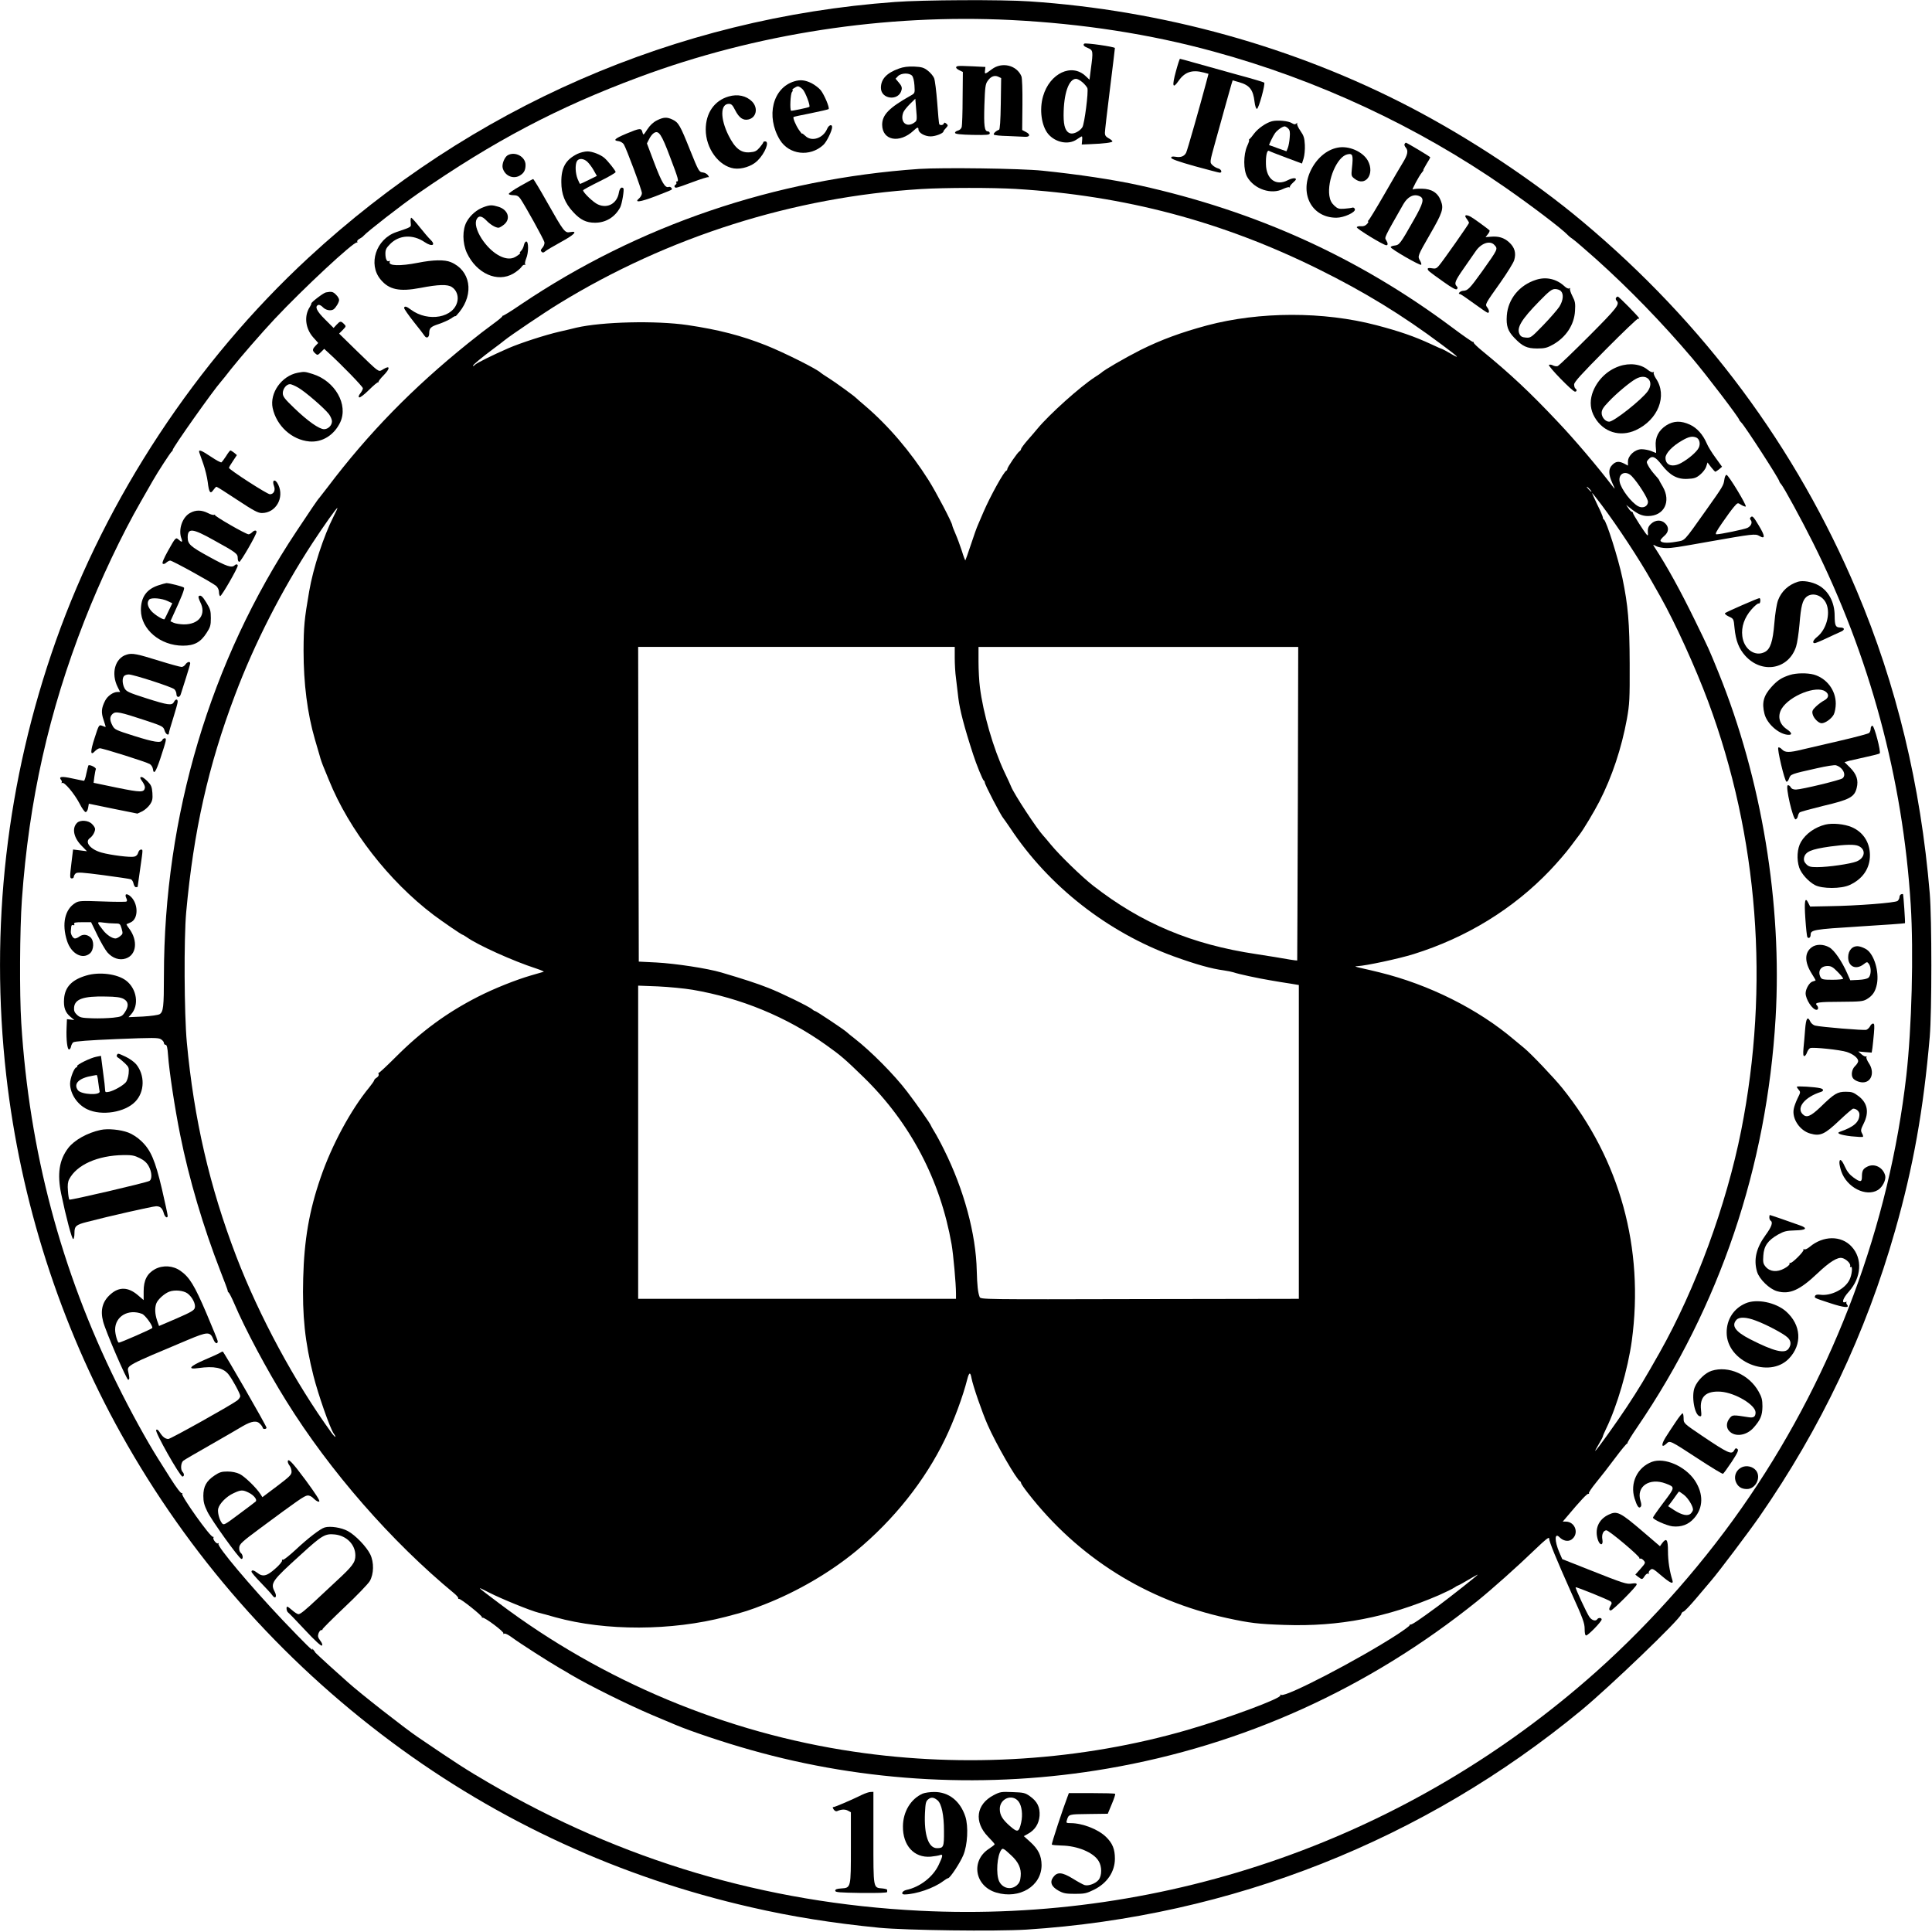 <?xml version="1.0" standalone="no"?>
<!DOCTYPE svg PUBLIC "-//W3C//DTD SVG 20010904//EN"
 "http://www.w3.org/TR/2001/REC-SVG-20010904/DTD/svg10.dtd">
<svg version="1.0" xmlns="http://www.w3.org/2000/svg"
 width="1544pt" height="1544pt" viewBox="0 0 1544 1544"
 preserveAspectRatio="xMidYMid meet">
<g transform="translate(0,1544) scale(0.1,-0.1)"
fill="#000000" stroke="none">
<path d="M7150 15424 c-1751 -128 -3382 -840 -4685 -2044 -896 -828 -1612
-1914 -2018 -3060 -396 -1119 -530 -2297 -397 -3475 114 -1004 430 -1990 918
-2865 540 -968 1267 -1796 2162 -2462 855 -636 1825 -1082 2875 -1321 322 -74
647 -126 1020 -163 217 -21 932 -30 1177 -15 1638 105 3179 715 4438 1755 228
189 782 721 795 764 3 12 12 22 18 22 7 0 53 48 102 106 50 59 104 123 121
143 61 71 300 388 384 509 491 707 852 1467 1085 2287 145 508 227 967 277
1550 17 200 17 939 0 1145 -72 863 -266 1668 -584 2420 -485 1147 -1222 2139
-2193 2951 -389 326 -897 663 -1375 912 -925 482 -1978 775 -3044 846 -212 15
-857 12 -1076 -5z m931 -144 c568 -29 1108 -112 1615 -251 831 -226 1631 -599
2332 -1086 217 -151 455 -332 502 -382 8 -9 27 -24 41 -33 14 -9 97 -81 185
-159 266 -239 527 -508 770 -794 111 -131 374 -476 374 -491 0 -3 8 -13 17
-22 30 -30 303 -452 303 -469 0 -3 6 -14 14 -22 23 -27 161 -280 255 -468 454
-908 718 -1886 781 -2893 24 -384 8 -985 -35 -1365 -137 -1196 -571 -2360
-1253 -3365 -341 -503 -772 -995 -1227 -1401 -1487 -1325 -3422 -2009 -5406
-1909 -1234 62 -2381 403 -3444 1023 -177 103 -256 154 -565 364 -105 71 -464
352 -560 439 -19 17 -84 76 -145 130 -60 55 -111 102 -113 105 -1 3 -10 15
-18 25 -9 10 -12 12 -8 4 13 -26 -61 48 -235 230 -263 278 -527 592 -515 612
4 6 3 8 -4 4 -12 -7 -44 33 -36 46 3 5 1 7 -4 6 -19 -6 -256 327 -246 344 4 6
3 8 -3 5 -7 -4 -44 45 -89 116 -42 67 -87 138 -99 157 -92 146 -218 374 -332
605 -446 903 -699 1857 -763 2880 -15 233 -12 748 5 985 56 793 216 1505 500
2230 128 327 299 688 451 952 42 73 85 148 95 166 39 69 142 227 151 233 5 3
9 9 8 13 -3 14 325 478 386 546 7 8 44 53 80 100 77 97 244 289 348 400 232
247 632 619 658 612 5 -1 7 2 3 7 -3 6 5 15 17 22 13 7 28 17 33 24 29 33 301
245 435 338 603 418 1116 689 1765 930 936 349 1969 507 2976 457z"/>
<path d="M8665 15091 c-12 -11 -3 -22 30 -35 41 -17 42 -26 23 -166 l-11 -87
-30 28 c-111 107 -288 24 -341 -160 -31 -107 -13 -237 41 -302 58 -68 161 -89
227 -44 20 14 39 25 42 25 3 0 4 -15 2 -32 l-3 -33 70 3 c108 4 175 13 175 22
0 5 -13 16 -30 25 -22 12 -30 23 -30 43 0 15 18 171 40 347 22 176 40 325 40
331 0 10 -236 44 -245 35z m-15 -308 c17 -14 35 -36 40 -47 10 -27 -23 -286
-40 -313 -20 -31 -67 -56 -95 -49 -38 10 -55 54 -55 143 0 174 41 293 100 293
10 0 33 -12 50 -27z"/>
<path d="M9397 14868 c-32 -118 -25 -142 22 -74 50 72 110 91 202 66 l37 -10
-18 -68 c-50 -188 -152 -547 -161 -563 -15 -28 -42 -39 -83 -32 -27 4 -36 2
-36 -8 0 -10 60 -31 188 -67 103 -28 193 -52 200 -52 23 0 12 28 -13 34 -14 4
-34 15 -45 26 -23 23 -24 18 25 195 19 66 52 188 75 270 23 83 46 164 51 181
l10 32 52 -15 c84 -24 112 -60 123 -157 4 -33 12 -56 19 -56 14 0 69 201 58
210 -5 4 -102 33 -218 64 -115 32 -264 73 -330 92 -66 19 -122 34 -125 34 -3
0 -18 -46 -33 -102z"/>
<path d="M7656 14912 c-24 -5 -19 -19 12 -34 l27 -13 -2 -208 c0 -114 -4 -218
-7 -231 -4 -15 -16 -26 -32 -30 -14 -4 -24 -12 -21 -19 2 -8 44 -13 140 -15
117 -2 137 0 137 13 0 8 -7 15 -15 15 -28 0 -33 44 -28 211 5 142 8 168 26
192 24 36 55 48 85 34 l23 -11 -3 -205 c-2 -138 -7 -206 -14 -208 -24 -8 -49
-32 -41 -39 4 -5 54 -10 110 -11 56 -2 116 -5 134 -6 44 -4 51 19 12 38 l-30
16 2 202 c1 119 -2 212 -8 227 -37 89 -155 118 -236 57 -56 -42 -59 -42 -55
-11 l3 29 -101 5 c-56 3 -109 4 -118 2z"/>
<path d="M7184 14892 c-98 -35 -144 -84 -144 -154 0 -93 144 -108 165 -17 5
19 0 34 -21 58 l-27 32 20 21 c25 25 88 27 111 4 10 -10 17 -39 20 -78 4 -62
4 -63 -30 -82 -173 -97 -228 -154 -228 -233 1 -126 138 -152 251 -47 29 28 39
30 39 10 0 -27 50 -56 97 -56 40 0 103 25 103 40 0 4 9 16 20 27 17 19 18 22
3 35 -13 10 -17 10 -20 1 -5 -14 -29 -17 -37 -5 -2 4 -10 82 -16 172 -7 91
-18 179 -25 196 -7 17 -30 44 -51 60 -31 24 -48 29 -108 32 -49 2 -87 -3 -122
-16z m128 -428 c-64 -51 -123 -1 -93 78 5 13 28 42 52 66 l44 43 7 -87 c7 -76
6 -89 -10 -100z"/>
<path d="M6348 14790 c-173 -52 -229 -279 -116 -467 73 -120 241 -140 348 -41
26 23 70 114 70 142 0 27 -27 17 -40 -14 -32 -76 -125 -106 -175 -55 -14 13
-25 21 -25 17 0 -4 -12 10 -26 31 -26 39 -49 95 -42 102 2 2 64 16 138 30 74
15 138 30 142 33 10 10 -34 114 -63 151 -13 16 -46 42 -73 56 -51 25 -89 30
-138 15z m67 -64 c21 -21 63 -132 53 -140 -6 -6 -143 -34 -146 -31 -11 10 -5
134 7 149 7 9 10 16 5 16 -14 1 29 30 43 30 8 0 25 -11 38 -24z"/>
<path d="M5823 14669 c-114 -33 -183 -132 -183 -264 0 -150 103 -292 225 -311
62 -9 143 17 188 61 61 60 99 155 62 155 -8 0 -15 -3 -15 -7 0 -5 -13 -23 -29
-42 -24 -28 -38 -35 -77 -38 -72 -7 -120 31 -172 135 -67 135 -66 252 3 252
20 0 30 -10 50 -50 31 -61 63 -84 105 -75 65 14 81 92 30 144 -46 46 -115 61
-187 40z"/>
<path d="M5250 14478 c-30 -15 -56 -40 -77 -72 -31 -48 -32 -49 -39 -23 -8 35
-20 34 -128 -11 -93 -39 -110 -55 -63 -60 15 -2 34 -13 42 -25 21 -34 145
-366 145 -391 0 -12 -10 -30 -21 -40 -45 -38 4 -32 128 15 69 27 128 50 130
53 9 9 -9 27 -23 22 -28 -11 -55 34 -114 189 l-60 159 18 35 c9 19 26 41 38
48 38 24 60 -8 129 -192 67 -176 72 -195 54 -195 -5 0 -8 -4 -4 -9 3 -5 1 -12
-5 -16 -15 -9 -12 -25 4 -25 8 0 67 20 132 45 64 24 121 42 126 39 5 -4 4 3
-3 14 -8 12 -26 22 -43 24 -29 3 -33 9 -101 178 -79 198 -93 222 -140 244 -45
22 -73 20 -125 -6z"/>
<path d="M10165 14471 c-46 -12 -110 -56 -142 -98 -15 -21 -32 -41 -38 -45 -5
-4 -7 -8 -3 -8 4 0 -3 -21 -15 -47 -31 -70 -31 -193 1 -248 56 -97 193 -143
286 -95 22 10 44 17 50 13 6 -3 8 -3 4 1 -3 4 8 21 25 36 27 24 29 30 16 35
-9 3 -34 -3 -55 -14 -95 -51 -174 5 -177 126 -2 70 9 117 25 107 6 -4 68 -28
137 -54 l126 -47 13 41 c7 23 12 71 10 108 -3 57 -9 74 -36 113 -18 26 -29 52
-26 58 5 9 4 9 -6 0 -10 -9 -18 -8 -36 3 -27 18 -116 26 -159 15z m130 -58
c13 -13 16 -29 12 -72 -2 -31 -9 -68 -15 -83 l-11 -27 -68 24 c-37 14 -69 25
-70 25 -5 0 33 78 47 96 18 25 60 54 77 54 6 0 19 -8 28 -17z"/>
<path d="M11225 14289 c-4 -5 1 -19 10 -29 21 -24 15 -57 -24 -120 -16 -25
-81 -137 -146 -250 -65 -113 -123 -208 -129 -212 -6 -4 -7 -8 -2 -8 5 0 1 -9
-9 -20 -13 -14 -29 -20 -48 -18 -17 2 -32 -2 -34 -8 -4 -11 214 -144 236 -144
14 0 14 15 -1 40 -15 23 -18 16 137 288 35 61 84 85 130 64 40 -18 31 -54 -47
-191 -107 -189 -115 -199 -151 -203 -17 -2 -32 -7 -33 -13 -4 -12 235 -150
244 -141 3 4 -1 19 -10 34 -20 34 -19 37 80 209 101 175 111 206 87 268 -24
65 -74 96 -152 97 -33 1 -65 -2 -72 -6 -13 -9 49 108 73 136 9 10 14 18 11 18
-3 0 9 22 25 49 17 26 30 51 30 54 0 5 -187 117 -195 117 -2 0 -7 -5 -10 -11z"/>
<path d="M10690 14260 c-90 -17 -172 -89 -218 -189 -86 -188 16 -371 208 -371
60 0 153 43 148 67 -2 10 -11 16 -19 14 -8 -3 -37 -7 -65 -9 -44 -3 -54 0 -81
25 -23 22 -33 42 -39 78 -18 125 61 311 142 331 45 11 50 -4 38 -112 -6 -58
-5 -62 21 -82 87 -69 165 38 106 145 -41 72 -153 121 -241 103z"/>
<path d="M4614 14210 c-93 -46 -129 -109 -128 -225 0 -96 28 -168 95 -240 57
-62 104 -85 174 -85 86 0 159 44 201 122 15 28 34 144 26 153 -15 15 -30 0
-36 -34 -14 -87 -90 -130 -167 -95 -36 15 -119 95 -119 113 0 4 59 36 130 71
72 35 130 69 130 75 0 11 -62 89 -90 113 -30 26 -96 52 -135 52 -22 0 -58 -9
-81 -20z m79 -62 c14 -13 37 -43 51 -68 l26 -46 -65 -32 c-36 -18 -67 -32 -69
-32 -2 0 -11 18 -20 40 -18 46 -21 112 -6 141 14 26 53 24 83 -3z"/>
<path d="M4057 14199 c-25 -15 -47 -70 -40 -100 15 -61 79 -92 132 -65 37 20
51 44 51 88 0 66 -84 111 -143 77z"/>
<path d="M7346 14090 c-1155 -80 -2244 -451 -3183 -1083 -77 -53 -144 -94
-147 -91 -3 2 -4 1 -1 -2 2 -4 -30 -31 -73 -62 -42 -30 -133 -100 -202 -156
-442 -356 -795 -717 -1123 -1151 -34 -44 -63 -82 -66 -85 -8 -6 -73 -102 -181
-265 -690 -1037 -1059 -2276 -1060 -3555 0 -248 -5 -286 -34 -305 -12 -7 -68
-15 -135 -19 l-114 -5 20 22 c67 73 47 205 -40 271 -70 53 -213 71 -317 40
-116 -34 -171 -92 -178 -186 -5 -69 9 -109 51 -144 l31 -26 -30 4 -29 3 -3
-70 c-4 -93 6 -177 21 -172 7 2 13 13 15 25 2 11 10 26 17 32 10 8 126 17 347
26 293 12 335 12 355 -2 13 -8 23 -21 23 -29 0 -8 6 -15 14 -15 9 0 15 -23 19
-82 9 -129 54 -424 97 -638 71 -354 186 -740 321 -1087 33 -84 60 -156 59
-159 -1 -4 2 -10 7 -13 5 -3 25 -42 44 -86 88 -207 262 -533 416 -780 347
-559 841 -1125 1343 -1539 19 -16 34 -33 32 -38 -1 -4 1 -7 6 -6 12 5 192
-139 184 -147 -4 -3 -2 -5 4 -3 17 5 174 -113 167 -125 -3 -6 -1 -7 6 -3 7 5
33 -8 64 -31 56 -42 285 -189 380 -244 33 -19 73 -42 90 -53 145 -86 458 -241
647 -321 74 -31 160 -67 190 -80 121 -51 389 -141 596 -199 922 -262 1906
-313 2854 -150 1087 187 2085 639 2955 1338 120 97 320 275 468 418 75 72 107
98 107 84 0 -26 57 -165 178 -436 92 -203 106 -242 106 -287 0 -35 4 -53 12
-53 16 0 124 111 124 128 0 14 -26 16 -35 2 -12 -19 -44 -10 -63 18 -21 29
-115 232 -110 237 5 5 269 -102 281 -114 9 -9 9 -16 -1 -31 -15 -25 -15 -40 1
-40 16 0 207 191 207 208 0 9 -11 11 -37 7 -44 -7 -63 -1 -353 114 l-205 81
-23 53 c-40 93 -39 163 1 122 29 -29 67 -37 94 -20 66 44 34 145 -45 145 l-23
0 28 33 c116 138 167 192 177 189 6 -2 8 0 4 4 -4 4 21 41 55 83 35 42 104
131 154 198 50 67 94 120 97 117 3 -2 4 -1 2 2 -3 4 32 61 78 128 660 968
1036 2081 1106 3271 53 913 -111 1907 -455 2757 -80 197 -76 187 -191 423
-116 237 -219 425 -322 583 -14 22 -14 22 14 7 16 -8 52 -15 80 -15 49 0 81 5
339 51 352 62 373 65 405 46 49 -29 47 -1 -6 86 -38 64 -49 76 -60 66 -11 -9
-11 -15 -3 -25 16 -19 3 -49 -27 -63 -27 -12 -215 -51 -246 -51 -14 0 -3 22
45 91 34 50 76 107 93 127 31 36 31 36 58 18 15 -9 32 -16 37 -14 13 4 -138
253 -153 253 -8 0 -15 -17 -18 -40 -7 -46 -10 -51 -144 -240 -189 -266 -166
-241 -244 -255 -71 -13 -122 -8 -122 11 0 6 14 22 30 36 37 31 40 70 7 101
-31 30 -77 28 -111 -3 -25 -23 -30 -39 -26 -80 1 -13 -2 -16 -8 -10 -20 21
-112 165 -112 175 0 5 -4 10 -9 10 -5 0 -17 12 -27 28 l-18 27 35 -28 c56 -45
92 -61 139 -61 129 0 187 116 118 235 -14 24 -28 48 -29 53 -2 5 -18 24 -35
43 -17 19 -40 49 -50 68 -18 33 -17 35 1 55 29 32 54 21 105 -45 65 -84 125
-117 207 -112 52 2 69 8 99 33 21 17 43 45 49 64 l11 34 28 -37 c16 -20 31
-37 35 -37 3 1 17 10 30 20 l23 20 -52 72 c-29 39 -61 91 -71 116 -30 69 -77
122 -133 148 -72 33 -130 32 -189 -5 -62 -40 -91 -96 -85 -168 3 -29 4 -53 3
-53 -2 0 -19 7 -38 15 -20 8 -55 15 -78 15 -53 0 -109 -51 -109 -99 l0 -32
-30 16 c-41 21 -67 19 -95 -10 -32 -31 -32 -74 0 -145 24 -53 24 -54 2 -26
-118 155 -303 373 -435 512 -224 238 -382 386 -607 570 -38 31 -69 61 -68 66
2 4 -1 7 -5 5 -5 -1 -80 51 -168 117 -748 558 -1564 928 -2499 1135 -205 45
-483 87 -775 117 -174 18 -797 26 -984 14z m774 -160 c868 -53 1645 -259 2415
-640 368 -182 672 -368 987 -604 135 -100 155 -121 69 -71 -32 19 -62 35 -64
35 -3 0 -43 17 -89 39 -136 63 -252 103 -438 152 -423 111 -934 110 -1355 -2
-207 -56 -365 -114 -530 -196 -126 -64 -292 -160 -315 -183 -3 -3 -25 -18 -50
-34 -116 -75 -363 -296 -459 -412 -13 -16 -48 -57 -78 -91 -29 -33 -53 -66
-53 -72 0 -5 -6 -14 -13 -18 -16 -10 -97 -128 -97 -142 0 -5 -3 -11 -8 -13
-20 -8 -129 -206 -182 -329 -17 -41 -38 -88 -45 -105 -8 -17 -33 -86 -55 -154
-23 -69 -43 -126 -45 -128 -2 -2 -15 32 -28 75 -14 43 -37 105 -51 137 -14 32
-26 63 -26 68 0 19 -129 266 -190 362 -144 228 -322 436 -510 596 -36 30 -67
58 -70 61 -13 14 -171 129 -220 159 -30 19 -57 37 -60 40 -25 28 -293 162
-438 220 -197 78 -378 125 -627 162 -252 37 -682 27 -890 -21 -22 -6 -83 -20
-135 -32 -113 -26 -307 -89 -405 -131 -124 -54 -254 -118 -270 -134 -8 -9 -15
-12 -15 -7 0 8 70 66 168 139 29 21 68 51 85 65 45 37 325 226 432 291 873
536 1877 854 2895 917 197 12 570 12 760 1z m5435 -1986 c27 -11 37 -51 20
-84 -16 -32 -80 -87 -138 -119 -69 -39 -127 -21 -127 40 0 36 56 95 132 138
53 31 81 37 113 25z m-513 -311 c51 -54 128 -176 128 -203 0 -37 -40 -56 -78
-36 -54 29 -137 137 -148 195 -14 68 49 96 98 44z m-337 -103 c10 -11 16 -20
13 -20 -3 0 -13 9 -23 20 -10 11 -16 20 -13 20 3 0 13 -9 23 -20z m92 -122
c133 -177 306 -441 401 -610 10 -18 43 -75 72 -127 118 -210 277 -559 381
-837 401 -1078 493 -2273 264 -3429 -119 -598 -363 -1262 -652 -1775 -121
-214 -164 -285 -262 -434 -80 -121 -239 -344 -252 -351 -4 -3 8 20 27 52 19
31 34 60 34 65 0 4 12 32 26 61 87 178 174 476 205 702 100 740 -95 1447 -556
2020 -68 84 -251 276 -305 320 -14 11 -50 41 -81 67 -287 244 -679 440 -1074
537 -44 11 -109 26 -145 34 -53 12 -59 15 -30 16 65 3 329 59 447 96 423 132
796 361 1090 669 56 59 130 144 163 189 34 45 67 89 73 97 30 38 117 183 159
265 101 197 177 425 220 660 21 119 23 156 22 440 -1 332 -13 467 -58 685 -33
157 -129 460 -148 468 -5 2 -8 9 -8 16 0 7 -20 54 -45 104 -24 51 -43 92 -41
92 2 0 35 -42 73 -92z m-10131 -95 c-80 -158 -163 -412 -195 -598 -39 -226
-44 -280 -45 -475 0 -262 30 -501 91 -710 14 -47 31 -105 38 -130 6 -25 22
-70 35 -100 12 -30 30 -73 39 -95 160 -396 477 -805 836 -1077 72 -54 224
-158 231 -158 3 0 18 -9 33 -19 87 -63 373 -192 556 -251 39 -13 66 -25 60
-26 -5 -2 -50 -15 -100 -29 -121 -35 -297 -105 -426 -171 -245 -125 -448 -273
-653 -478 -72 -72 -134 -130 -138 -129 -4 2 -5 -4 -2 -12 3 -8 -3 -19 -15 -27
-12 -7 -21 -17 -21 -22 0 -4 -17 -29 -38 -55 -148 -179 -302 -465 -390 -723
-91 -264 -131 -496 -139 -803 -8 -301 14 -510 82 -780 38 -150 131 -416 161
-460 28 -40 13 -36 -17 5 -293 404 -578 933 -761 1410 -213 557 -338 1096
-395 1710 -21 225 -24 833 -5 1040 59 647 176 1170 390 1735 155 412 373 838
619 1215 96 146 191 280 199 280 3 0 -11 -30 -30 -67z m4964 -1130 c0 -49 4
-122 10 -163 5 -41 14 -113 19 -160 11 -91 46 -228 118 -449 25 -78 77 -206
85 -209 4 -2 8 -9 8 -15 0 -18 132 -271 149 -287 3 -3 28 -39 56 -80 306 -462
776 -830 1305 -1023 180 -65 302 -99 400 -112 30 -4 66 -12 79 -16 32 -12 197
-48 296 -64 44 -8 113 -19 153 -25 l72 -12 0 -1254 0 -1254 -1271 -2 c-1264
-3 -1272 -3 -1280 17 -14 35 -20 95 -23 209 -6 294 -103 650 -261 967 -29 59
-65 125 -79 147 -14 23 -26 44 -26 46 0 9 -114 172 -189 270 -103 136 -291
325 -421 426 -25 19 -54 43 -65 53 -26 23 -242 167 -251 167 -4 0 -15 6 -23
14 -26 22 -248 131 -351 171 -88 35 -205 73 -375 123 -111 33 -368 72 -520 80
l-140 7 -3 1258 -2 1257 1265 0 1265 0 0 -87z m2742 -1165 c-2 -689 -5 -1254
-5 -1254 -1 -1 -27 2 -57 7 -78 14 -160 27 -270 44 -516 77 -918 246 -1304
547 -90 70 -268 243 -337 327 -24 30 -52 62 -61 72 -50 53 -235 334 -258 394
-4 11 -28 63 -53 115 -88 187 -170 469 -196 679 -6 46 -11 137 -11 203 l0 118
1278 0 1277 0 -3 -1252z m-4837 -1488 c386 -66 752 -217 1065 -440 120 -85
157 -118 303 -260 371 -362 612 -820 702 -1335 14 -82 35 -315 35 -392 l0 -43
-1270 0 -1270 0 0 1252 0 1251 158 -6 c86 -4 211 -16 277 -27z m-4547 -73 c40
-22 43 -58 9 -108 -21 -31 -28 -35 -92 -42 -39 -4 -114 -7 -167 -5 -87 3 -99
6 -123 28 -20 19 -25 32 -23 59 6 67 75 91 253 87 82 -1 118 -6 143 -19z
m6776 -3031 c12 -62 84 -271 129 -373 66 -151 233 -441 259 -451 4 -2 8 -8 8
-14 0 -5 24 -41 54 -79 401 -516 946 -859 1591 -1000 184 -40 249 -48 462 -55
435 -15 821 60 1233 238 52 23 107 50 122 60 14 10 29 18 32 18 3 0 39 20 81
45 41 24 75 43 75 41 0 -5 -219 -178 -320 -253 -147 -108 -203 -146 -217 -146
-7 0 -10 -3 -8 -6 2 -4 -42 -36 -98 -73 -310 -201 -893 -504 -928 -483 -7 5
-10 4 -6 -3 14 -22 -409 -180 -743 -277 -846 -245 -1774 -306 -2665 -174
-1021 150 -2011 564 -2835 1185 -191 144 -189 142 -80 86 98 -50 331 -145 397
-161 21 -5 81 -21 132 -36 402 -111 928 -109 1361 4 153 40 188 51 315 101
259 102 518 253 727 425 301 249 551 563 711 895 70 144 143 342 177 477 15
58 25 60 34 9z"/>
<path d="M4157 13953 c-53 -30 -95 -59 -91 -64 3 -5 20 -9 39 -9 25 0 38 -7
53 -27 38 -55 190 -329 193 -350 2 -11 -5 -30 -15 -42 -15 -16 -17 -24 -8 -33
9 -9 16 -8 29 3 10 9 66 42 126 75 109 59 138 91 74 79 -43 -8 -50 1 -187 243
-56 100 -106 182 -109 181 -3 0 -50 -25 -104 -56z"/>
<path d="M3866 13785 c-54 -19 -107 -64 -136 -116 -36 -64 -35 -171 1 -250 78
-166 245 -240 372 -165 27 16 55 39 64 52 8 13 20 21 26 17 5 -3 7 -1 4 4 -4
6 0 27 8 47 20 46 20 136 1 136 -7 0 -16 -13 -19 -29 -3 -16 -13 -36 -22 -45
-9 -9 -14 -16 -10 -16 14 0 -25 -30 -51 -40 -71 -27 -180 38 -255 153 -41 64
-57 124 -39 156 15 30 41 26 76 -10 31 -33 74 -59 98 -59 8 0 28 12 45 26 55
46 31 119 -47 142 -49 15 -67 15 -116 -3z"/>
<path d="M11710 13713 c0 -5 7 -17 15 -27 8 -11 15 -23 15 -27 0 -8 -211 -309
-242 -344 -18 -21 -28 -24 -55 -19 -21 4 -33 2 -33 -4 0 -14 3 -17 124 -103
70 -50 102 -67 109 -60 8 8 7 15 -1 23 -22 22 -13 44 53 139 36 52 80 115 98
141 44 65 115 89 150 50 29 -32 30 -30 -100 -213 -97 -135 -113 -152 -150
-153 -23 -1 -48 -26 -25 -26 5 0 55 -34 111 -75 56 -41 106 -75 111 -75 14 0
12 22 -5 44 -18 24 -18 24 107 200 54 77 103 156 109 177 17 57 4 102 -41 143
-41 37 -85 50 -149 44 l-39 -3 19 24 c11 13 16 27 12 31 -27 23 -132 99 -150
108 -25 14 -43 15 -43 5z"/>
<path d="M3282 13663 c3 -41 15 -33 -118 -79 -159 -56 -224 -255 -123 -377 67
-82 151 -100 318 -68 146 28 218 30 252 7 35 -22 53 -67 45 -110 -25 -135
-234 -174 -373 -70 -35 27 -53 30 -53 12 0 -7 34 -56 75 -108 42 -52 81 -103
88 -114 16 -24 37 -13 37 19 0 43 11 54 75 75 36 12 80 32 100 45 19 14 35 22
35 18 0 -3 14 12 31 33 120 149 88 334 -68 399 -49 21 -143 19 -263 -5 -143
-28 -238 -25 -226 7 4 8 1 11 -5 7 -16 -10 -29 16 -29 60 0 31 7 45 38 76 72
73 182 79 276 15 61 -41 93 -24 43 23 -13 12 -50 56 -83 97 -32 41 -63 74 -67
75 -5 0 -7 -17 -5 -37z"/>
<path d="M12276 13204 c-133 -42 -224 -153 -234 -285 -6 -84 8 -125 61 -180
64 -67 100 -84 182 -84 59 0 79 5 124 30 105 58 172 159 178 270 4 60 1 77
-21 119 -14 27 -22 54 -19 59 4 6 1 7 -6 2 -8 -4 -23 3 -39 18 -63 58 -145 77
-226 51z m198 -90 c24 -24 19 -75 -12 -125 -16 -24 -73 -90 -128 -147 -97
-100 -101 -103 -139 -100 -30 2 -42 9 -51 27 -26 51 15 118 157 263 80 82 101
98 127 98 17 0 38 -7 46 -16z"/>
<path d="M2604 13103 c-20 -4 -122 -82 -116 -89 1 -2 -4 -14 -12 -27 -47 -71
-36 -171 26 -242 l41 -46 -22 -23 c-26 -28 -26 -38 -2 -60 18 -16 20 -16 45 9
l27 27 37 -34 c104 -95 272 -268 272 -281 0 -8 -9 -26 -20 -40 -14 -18 -17
-28 -9 -33 6 -3 40 22 78 60 37 37 70 64 74 61 4 -3 5 -2 2 2 -3 4 15 28 41
54 52 53 53 82 0 50 -30 -19 -33 -19 -57 -3 -14 9 -87 78 -162 152 l-137 134
29 29 c28 29 28 30 10 48 -25 25 -31 24 -59 -6 l-24 -26 -68 68 c-67 66 -85
104 -54 116 8 3 24 -5 37 -19 22 -23 63 -31 85 -16 18 13 44 56 44 75 0 10
-11 29 -25 42 -23 24 -36 27 -81 18z"/>
<path d="M12914 13059 c-3 -6 -1 -16 5 -22 28 -28 6 -56 -221 -284 -128 -128
-240 -236 -250 -239 -9 -3 -27 0 -38 6 -11 6 -25 8 -31 4 -13 -7 188 -214 208
-214 15 0 17 16 3 25 -5 3 -10 18 -10 32 0 20 55 80 252 279 138 139 255 251
260 248 4 -3 8 -2 8 2 0 9 -162 174 -171 174 -4 0 -11 -5 -15 -11z"/>
<path d="M12940 12513 c-102 -35 -183 -119 -216 -221 -20 -66 -14 -129 21
-188 69 -118 201 -159 327 -102 180 83 255 276 162 413 -13 20 -21 41 -18 47
4 7 2 8 -5 4 -6 -4 -25 4 -42 18 -55 47 -146 58 -229 29z m232 -100 c24 -22
23 -62 -4 -100 -49 -68 -270 -243 -308 -243 -30 0 -60 35 -60 69 0 26 12 45
57 92 64 68 173 158 218 182 39 21 74 21 97 0z"/>
<path d="M2379 12461 c-129 -25 -225 -162 -200 -282 31 -143 153 -254 293
-267 103 -9 198 50 247 153 66 141 -41 330 -220 386 -65 20 -65 20 -120 10z
m6 -120 c58 -34 209 -165 244 -211 13 -18 24 -43 24 -57 0 -33 -31 -63 -63
-63 -39 0 -131 65 -238 168 -78 75 -92 93 -92 120 0 35 29 72 58 72 9 0 40
-13 67 -29z"/>
<path d="M1593 11823 c4 -10 18 -51 32 -91 14 -40 30 -104 35 -143 10 -85 21
-101 45 -65 10 14 21 26 25 26 4 0 79 -47 166 -105 132 -87 166 -105 197 -105
111 0 181 121 131 226 -24 51 -54 41 -34 -11 13 -34 -3 -65 -33 -65 -22 0
-327 197 -327 211 0 5 14 29 32 55 l31 47 -22 19 c-13 10 -26 18 -30 18 -3 0
-19 -20 -34 -45 -16 -25 -33 -47 -37 -50 -5 -3 -43 17 -84 45 -79 53 -102 61
-93 33z"/>
<path d="M1520 11341 c-63 -33 -97 -134 -70 -205 11 -30 4 -33 -22 -9 -23 21
-25 19 -87 -92 -31 -56 -47 -93 -41 -99 6 -6 17 -3 28 7 10 9 25 17 32 17 18
0 338 -177 368 -203 13 -12 22 -32 22 -48 0 -15 4 -30 9 -33 9 -6 141 223 141
244 0 11 -13 13 -24 3 -23 -24 -65 -10 -206 68 -150 82 -170 101 -170 154 0
77 37 74 207 -21 183 -101 193 -109 193 -145 0 -17 5 -29 13 -29 12 1 137 217
137 239 0 16 -19 14 -36 -4 -9 -8 -21 -15 -27 -15 -23 0 -277 147 -270 155 5
4 3 5 -4 1 -7 -4 -30 2 -52 14 -50 25 -96 26 -141 1z"/>
<path d="M14369 10791 c-76 -24 -132 -76 -159 -147 -12 -33 -23 -103 -30 -186
-12 -146 -32 -205 -75 -228 -78 -42 -169 21 -181 127 -9 73 17 148 73 212 25
29 51 50 57 48 7 -3 13 6 14 19 1 13 -2 24 -7 24 -12 0 -264 -110 -275 -120
-5 -5 9 -17 30 -27 39 -18 39 -18 46 -93 10 -101 35 -164 85 -220 134 -149
348 -110 407 73 9 28 21 108 27 177 12 148 24 194 57 221 50 39 130 10 158
-57 34 -81 -1 -205 -73 -263 -33 -26 -43 -51 -20 -51 6 0 48 17 92 38 44 21
95 44 113 52 38 15 37 35 -2 35 -37 1 -43 15 -44 94 0 108 -49 200 -130 244
-52 28 -123 40 -163 28z"/>
<path d="M1262 10761 c-93 -32 -136 -95 -136 -197 1 -154 155 -284 336 -284
91 0 141 27 189 102 30 46 34 61 34 118 0 57 -4 73 -35 123 -32 53 -48 66 -63
51 -3 -4 3 -24 13 -45 51 -99 -9 -180 -132 -179 -29 1 -65 6 -80 13 l-26 12
18 40 c70 151 98 221 90 229 -9 9 -115 36 -140 36 -8 -1 -39 -9 -68 -19z m79
-125 l36 -17 -30 -62 c-16 -34 -31 -64 -32 -65 -8 -9 -78 34 -105 64 -32 37
-38 71 -17 93 16 17 101 10 148 -13z"/>
<path d="M1014 10209 c-95 -27 -129 -151 -73 -261 l19 -38 -21 0 c-34 0 -80
-32 -99 -70 -30 -59 -33 -93 -12 -154 10 -31 18 -56 16 -56 -1 0 -14 4 -28 10
-25 9 -26 8 -60 -98 -36 -111 -35 -146 4 -104 12 12 28 22 38 22 25 0 373
-110 399 -126 12 -7 23 -25 25 -39 6 -49 23 -26 59 82 49 149 52 163 35 163
-8 0 -16 -7 -20 -15 -9 -25 -63 -17 -225 34 -145 46 -155 50 -172 82 -24 45
-23 72 1 94 25 22 56 16 265 -53 135 -45 140 -48 150 -79 9 -32 35 -46 35 -20
0 6 16 61 35 121 19 60 35 118 35 128 0 24 -17 23 -30 -2 -16 -30 -46 -26
-222 30 -141 45 -159 54 -173 80 -18 35 -20 81 -3 98 7 7 23 12 37 12 36 0
343 -99 364 -118 9 -8 17 -26 17 -39 0 -30 27 -30 35 0 4 12 22 70 41 129 19
59 34 111 34 117 0 18 -24 12 -38 -9 -7 -11 -21 -20 -31 -20 -11 0 -91 22
-178 49 -180 56 -216 63 -259 50z"/>
<path d="M14305 10046 c-67 -21 -100 -43 -148 -96 -64 -71 -78 -127 -56 -214
19 -78 110 -160 184 -168 41 -4 38 15 -5 44 -61 41 -77 105 -41 165 64 103
277 188 349 137 32 -22 28 -52 -10 -72 -18 -9 -47 -31 -66 -49 -27 -26 -32
-37 -26 -60 7 -32 47 -73 72 -73 29 0 80 37 97 70 9 18 16 56 16 87 0 107 -73
203 -176 232 -52 14 -140 13 -190 -3z"/>
<path d="M14950 9616 c0 -13 -6 -28 -13 -34 -7 -6 -112 -34 -233 -62 -120 -28
-256 -59 -301 -70 -105 -26 -137 -25 -162 1 -11 12 -24 19 -29 15 -12 -7 50
-268 65 -273 6 -2 15 9 21 26 12 34 15 35 221 81 74 17 143 28 154 24 55 -17
85 -77 52 -104 -18 -15 -326 -89 -372 -90 -22 0 -36 6 -43 20 -6 10 -16 17
-23 14 -20 -7 42 -275 63 -272 8 2 16 13 18 25 2 12 9 26 15 31 7 5 92 28 189
52 209 49 248 70 266 142 16 63 0 110 -53 164 l-44 43 37 11 c20 5 82 19 137
31 55 12 103 24 107 28 12 11 -43 221 -58 221 -8 0 -14 -10 -14 -24z"/>
<path d="M706 9322 c-2 -4 -9 -33 -16 -64 -6 -32 -15 -58 -19 -58 -4 0 -46 9
-94 19 -86 19 -111 15 -88 -13 6 -7 7 -17 3 -21 -4 -5 -2 -5 5 -2 17 10 97
-85 139 -165 19 -38 41 -68 48 -68 8 0 17 15 20 33 l6 34 194 -40 194 -39 39
18 c21 11 48 35 61 54 20 29 23 45 20 93 -4 49 -9 62 -38 92 -19 19 -40 35
-47 35 -18 0 -16 -7 8 -41 11 -16 19 -36 17 -45 -7 -38 -31 -38 -223 1 l-187
39 6 48 c4 27 9 54 12 61 5 13 -53 41 -60 29z"/>
<path d="M616 8864 c-43 -42 -28 -118 36 -183 l43 -44 -55 7 -56 7 -12 -98
c-15 -124 -15 -133 3 -133 8 0 15 6 15 14 0 7 7 19 15 26 13 11 53 8 221 -14
113 -15 213 -30 220 -33 8 -3 18 -18 21 -34 3 -16 12 -29 19 -29 8 0 14 1 14
3 0 1 9 65 20 142 24 168 23 155 5 155 -8 0 -17 -11 -21 -25 -4 -16 -16 -28
-31 -31 -30 -8 -188 12 -260 32 -91 25 -139 84 -95 116 22 15 42 50 42 73 0 9
-11 27 -25 40 -29 30 -94 34 -119 9z"/>
<path d="M14587 8850 c-83 -21 -156 -73 -194 -138 -31 -52 -36 -140 -14 -206
17 -49 73 -111 125 -139 58 -31 210 -31 277 0 106 48 165 135 163 243 -2 100
-55 181 -146 220 -59 25 -153 34 -211 20z m266 -171 c62 -28 52 -97 -17 -124
-48 -19 -224 -45 -314 -45 -53 0 -67 4 -86 23 -17 17 -22 31 -19 50 10 51 55
70 210 92 125 17 196 18 226 4z"/>
<path d="M1005 8290 c-3 -5 -1 -18 5 -29 6 -13 7 -22 0 -26 -5 -3 -93 -3 -193
1 -165 6 -187 5 -213 -11 -86 -50 -112 -169 -68 -305 33 -102 122 -150 182
-100 34 29 36 104 3 131 -28 23 -60 24 -87 4 -10 -8 -26 -15 -35 -15 -16 0
-36 35 -33 58 1 6 2 21 3 33 1 14 6 19 15 16 10 -4 13 -1 9 9 -4 11 8 14 65
14 l70 0 50 -103 c27 -56 63 -118 80 -138 41 -47 97 -66 147 -49 86 28 99 142
28 238 -14 18 -23 34 -22 36 2 1 16 7 32 14 68 29 63 162 -8 215 -14 10 -26
13 -30 7z m-89 -230 c42 0 44 -1 56 -41 11 -39 10 -43 -11 -60 -13 -11 -30
-19 -38 -19 -27 0 -71 29 -100 67 -52 67 -52 67 2 60 26 -4 67 -7 91 -7z"/>
<path d="M15193 8293 c-7 -3 -13 -13 -13 -23 0 -9 -7 -23 -15 -30 -18 -15
-324 -39 -550 -42 l-149 -3 -14 28 c-27 56 -34 17 -24 -126 5 -74 12 -140 16
-146 10 -15 26 -4 26 18 0 40 22 44 391 67 199 12 362 24 363 26 3 4 -12 230
-16 233 -2 1 -9 0 -15 -2z"/>
<path d="M14478 7869 c-58 -43 -57 -119 2 -212 16 -26 30 -49 30 -51 0 -2 -11
-7 -24 -10 -25 -6 -56 -59 -56 -94 0 -49 55 -132 87 -132 16 0 17 22 2 37 -21
21 15 27 190 27 157 1 180 3 210 21 47 28 69 61 81 122 18 98 -21 231 -81 274
-16 11 -44 23 -63 26 -49 8 -86 -30 -86 -87 0 -74 60 -103 121 -58 30 23 31
23 45 4 20 -28 18 -89 -3 -109 -12 -10 -41 -16 -82 -18 l-64 -3 -24 54 c-43
98 -104 187 -144 209 -47 27 -106 27 -141 0z m207 -195 c25 -25 45 -50 45 -55
0 -5 -38 -9 -85 -9 -73 0 -86 3 -95 19 -26 49 0 91 56 91 28 0 43 -9 79 -46z"/>
<path d="M14426 7213 c-4 -49 -9 -116 -13 -150 -4 -46 -2 -63 6 -63 7 0 17 13
22 29 6 16 17 32 26 35 23 9 241 -14 292 -31 52 -17 91 -49 91 -73 0 -9 -11
-27 -25 -40 -25 -23 -34 -72 -17 -96 12 -18 49 -34 79 -34 71 0 96 83 48 154
-14 21 -22 42 -19 48 4 6 3 8 -3 5 -5 -3 -21 4 -36 17 l-26 23 53 -5 54 -4 6
38 c3 22 8 74 12 117 5 62 4 77 -7 77 -8 0 -19 -10 -24 -22 -6 -11 -19 -24
-30 -28 -20 -6 -361 22 -410 34 -14 4 -31 18 -37 31 -22 48 -35 28 -42 -62z"/>
<path d="M934 7008 c-4 -7 0 -16 12 -22 10 -6 34 -26 53 -44 31 -30 33 -36 29
-82 -3 -28 -13 -59 -23 -70 -25 -28 -94 -66 -132 -75 -29 -6 -33 -4 -33 15 0
12 -7 78 -17 147 l-16 125 -36 -7 c-46 -8 -162 -65 -155 -76 3 -5 1 -9 -5 -9
-17 0 -51 -86 -51 -131 1 -81 58 -167 137 -204 115 -55 303 -25 385 62 75 78
77 211 6 298 -16 19 -54 46 -84 60 -63 29 -61 29 -70 13z m-149 -215 c4 -32 9
-65 11 -74 10 -35 -147 -27 -173 8 -39 52 7 98 117 116 14 2 28 5 32 6 4 0 10
-25 13 -56z"/>
<path d="M14360 6755 c0 -5 7 -16 16 -26 14 -16 13 -21 -10 -66 -13 -27 -28
-66 -31 -86 -15 -78 49 -173 132 -196 80 -23 115 -7 232 104 55 52 105 95 111
95 26 0 50 -22 50 -46 0 -61 -44 -100 -154 -138 -36 -12 -2 -26 89 -37 48 -5
90 -7 93 -4 3 3 0 16 -8 29 -11 21 -9 31 14 77 45 90 31 164 -41 219 -40 30
-53 35 -102 35 -67 0 -91 -14 -202 -122 -80 -76 -112 -89 -143 -57 -52 52 19
138 147 178 24 8 21 23 -5 29 -44 11 -188 19 -188 12z"/>
<path d="M805 6410 c-107 -23 -211 -81 -260 -145 -72 -95 -89 -206 -56 -366
39 -188 86 -364 96 -361 6 1 10 23 10 48 0 55 12 66 98 88 175 46 530 126 555
126 33 0 50 -16 61 -56 8 -31 31 -45 31 -20 0 9 -21 105 -46 214 -54 229 -89
312 -166 384 -29 28 -71 55 -103 67 -64 24 -164 33 -220 21z m311 -225 c35
-17 57 -37 72 -64 27 -48 29 -107 5 -119 -29 -15 -633 -156 -639 -149 -3 3 -9
35 -11 70 -4 45 -1 72 10 93 60 115 227 190 433 193 67 1 88 -3 130 -24z"/>
<path d="M14700 6147 c0 -13 7 -44 15 -68 44 -129 198 -207 293 -149 37 23 66
81 58 115 -17 66 -87 101 -144 71 -34 -17 -42 -33 -42 -82 0 -43 -14 -43 -69
-3 -29 21 -50 47 -67 85 -25 57 -44 70 -44 31z"/>
<path d="M14140 5711 c0 -11 5 -23 10 -26 21 -13 8 -50 -39 -114 -76 -104 -98
-197 -69 -295 18 -59 99 -138 160 -155 100 -28 181 8 323 143 96 91 161 132
198 122 32 -8 69 -45 63 -63 -3 -8 -1 -11 4 -8 18 11 11 -64 -10 -104 -37 -74
-148 -130 -234 -118 -23 3 -36 0 -40 -9 -7 -17 -12 -15 122 -59 110 -36 157
-40 133 -11 -6 7 -8 16 -4 20 4 4 0 4 -10 0 -33 -12 -18 33 28 83 102 114 111
266 22 361 -83 90 -227 88 -335 -3 -18 -15 -37 -23 -43 -19 -7 4 -9 3 -6 -3 8
-12 -97 -116 -107 -106 -4 5 -6 2 -4 -6 2 -8 -16 -24 -42 -38 -58 -32 -114
-27 -149 13 -20 24 -23 36 -19 90 5 77 36 121 118 168 47 26 66 31 135 33 90
2 105 17 40 40 -76 28 -237 83 -241 83 -2 0 -4 -9 -4 -19z"/>
<path d="M1240 5298 c-64 -35 -92 -88 -92 -178 l0 -70 -48 41 c-76 64 -148 66
-215 7 -66 -57 -85 -127 -61 -219 22 -83 189 -470 201 -466 11 4 11 14 0 64
-11 51 -15 49 474 254 162 68 180 69 207 4 13 -33 34 -40 34 -13 0 6 -41 106
-90 222 -95 223 -136 290 -208 340 -59 42 -139 47 -202 14z m259 -195 c37 -28
66 -84 58 -114 -5 -21 -29 -35 -146 -86 l-140 -60 -16 45 c-17 52 -19 99 -6
135 12 32 64 79 103 94 44 17 114 10 147 -14z m-364 -163 c25 -9 88 -96 82
-113 -2 -7 -253 -117 -267 -117 -11 0 -30 67 -30 104 0 106 105 168 215 126z"/>
<path d="M13950 5024 c-95 -41 -152 -129 -151 -235 1 -231 340 -371 498 -206
108 113 98 269 -24 377 -83 72 -234 103 -323 64z m82 -138 c84 -31 220 -103
252 -133 30 -27 33 -58 10 -91 -30 -43 -117 -22 -307 75 -119 61 -152 108
-110 155 22 25 79 23 155 -6z"/>
<path d="M1760 4630 c-8 -6 -63 -31 -122 -56 -125 -54 -145 -81 -50 -67 122
17 193 3 236 -48 31 -37 96 -157 96 -176 0 -10 -12 -26 -25 -36 -61 -44 -532
-307 -550 -307 -25 1 -45 16 -69 54 -12 19 -21 25 -28 18 -13 -13 190 -372
210 -372 15 0 16 22 1 37 -18 18 -14 75 7 90 10 8 107 64 214 125 107 61 224
129 259 150 74 43 115 48 142 16 11 -11 19 -25 19 -30 0 -4 7 -8 15 -8 8 0 15
5 15 10 0 14 -343 610 -350 609 -3 0 -12 -4 -20 -9z"/>
<path d="M13679 4485 c-51 -16 -112 -75 -135 -131 -29 -69 -2 -224 40 -232 14
-3 15 4 10 50 -12 106 40 154 158 146 116 -9 278 -106 278 -166 0 -34 -16 -45
-56 -38 -127 20 -129 20 -152 -9 -27 -34 -28 -75 -2 -102 45 -49 136 -37 193
26 56 63 71 98 72 171 0 53 -6 75 -30 118 -75 136 -241 210 -376 167z"/>
<path d="M13393 4078 c-27 -40 -64 -96 -82 -125 -36 -58 -34 -88 5 -52 30 29
25 31 258 -121 102 -67 190 -120 195 -118 5 1 36 44 70 95 49 75 57 94 46 103
-11 9 -16 7 -25 -9 -20 -39 -46 -28 -260 116 -142 96 -145 99 -145 135 0 20
-3 39 -7 43 -3 4 -28 -26 -55 -67z"/>
<path d="M2300 3758 c0 -7 7 -22 15 -32 8 -11 15 -32 15 -48 0 -24 -17 -40
-116 -115 l-117 -88 -16 25 c-33 51 -125 140 -165 160 -27 13 -62 20 -98 20
-46 0 -64 -5 -104 -32 -65 -44 -89 -87 -89 -163 0 -47 7 -74 32 -125 33 -69
250 -371 271 -378 17 -5 15 33 -4 48 -9 8 -14 25 -12 44 3 27 23 46 165 151
305 226 354 260 379 263 16 2 34 -6 53 -26 18 -17 34 -26 42 -22 8 6 -26 58
-107 169 -108 146 -145 184 -144 149z m-310 -248 c41 -21 68 -57 53 -70 -4 -4
-63 -49 -131 -99 -116 -87 -124 -92 -138 -74 -22 28 -37 89 -30 117 10 40 66
97 121 122 61 29 75 29 125 4z"/>
<path d="M13201 3757 c-117 -44 -176 -170 -138 -292 19 -60 33 -82 47 -69 9 9
9 22 0 51 -35 114 73 186 202 137 76 -29 76 -28 -17 -151 -47 -62 -85 -117
-85 -121 0 -16 109 -64 155 -70 71 -8 130 14 174 65 74 83 76 194 6 301 -77
115 -243 187 -344 149z m256 -263 c33 -25 73 -90 73 -118 0 -8 -8 -22 -17 -31
-23 -24 -71 -14 -133 26 l-49 32 20 26 c11 14 30 41 42 58 12 18 24 33 26 33
2 0 19 -12 38 -26z"/>
<path d="M13922 3715 c-44 -19 -66 -66 -52 -111 15 -43 44 -64 91 -64 71 0
116 95 72 149 -26 31 -73 42 -111 26z"/>
<path d="M12855 3335 c-81 -38 -114 -117 -84 -204 16 -45 43 -42 35 4 -8 40 7
75 32 75 21 0 268 -208 264 -222 -1 -5 2 -7 6 -4 5 3 17 -3 27 -14 17 -19 16
-21 -24 -67 l-42 -47 23 -18 c30 -23 33 -23 52 7 9 14 22 23 28 19 6 -4 8 -3
5 3 -4 6 1 17 11 26 16 15 23 12 87 -43 75 -64 102 -75 90 -37 -22 69 -35 152
-35 230 0 95 -12 110 -47 64 l-17 -24 -132 113 c-187 160 -210 172 -279 139z"/>
<path d="M2595 3233 c-34 -9 -135 -87 -232 -178 -51 -47 -97 -84 -103 -80 -5
3 -8 0 -6 -7 2 -7 -22 -37 -55 -65 -66 -59 -99 -67 -142 -33 -28 22 -47 26
-47 9 0 -6 34 -46 76 -89 42 -43 83 -88 91 -100 23 -33 39 -10 19 28 -37 71
-25 87 215 304 163 149 188 163 265 155 94 -10 164 -81 164 -168 0 -55 -22
-85 -150 -203 -41 -39 -109 -102 -150 -140 -101 -95 -139 -126 -155 -126 -8 0
-30 14 -48 30 -19 17 -37 30 -41 30 -11 0 -6 -39 7 -47 6 -4 68 -68 136 -141
78 -84 128 -129 134 -123 6 6 1 21 -14 40 -19 26 -21 36 -13 59 6 15 16 26 22
25 7 -2 11 1 9 6 -1 4 78 83 175 175 98 92 189 187 203 210 33 57 35 150 4
214 -30 61 -118 153 -179 186 -51 28 -140 42 -185 29z"/>
<path d="M6890 1097 c-87 -43 -225 -102 -232 -99 -5 1 -3 -7 4 -18 8 -12 19
-18 28 -14 34 15 63 16 86 4 l24 -13 0 -281 c0 -325 1 -323 -78 -328 -34 -2
-47 -7 -47 -18 0 -13 31 -15 208 -18 136 -1 207 1 207 8 0 5 0 13 0 17 0 4
-17 9 -37 11 -76 7 -73 -9 -73 404 l0 368 -22 -1 c-13 0 -43 -10 -68 -22z"/>
<path d="M7374 1106 c-95 -42 -157 -144 -158 -261 -2 -154 89 -254 222 -243
31 3 65 9 75 13 25 10 22 -10 -12 -80 -45 -95 -149 -176 -258 -199 -34 -8 -46
-36 -15 -36 95 2 234 50 309 106 17 13 35 24 40 24 16 1 96 123 121 183 35 83
42 230 17 309 -41 125 -133 198 -250 197 -33 0 -74 -6 -91 -13z m119 -54 c32
-28 51 -118 51 -245 1 -128 -3 -137 -56 -137 -68 0 -104 106 -96 280 4 81 7
95 27 111 23 19 44 16 74 -9z"/>
<path d="M7940 1093 c-139 -73 -158 -213 -44 -331 30 -31 54 -58 53 -61 0 -4
-21 -20 -47 -37 -146 -96 -112 -298 60 -349 186 -55 362 52 362 220 -1 76 -26
127 -93 187 l-49 44 34 19 c55 30 87 80 92 144 4 69 -18 114 -77 156 -38 27
-50 30 -139 33 -91 4 -100 2 -152 -25z m200 -50 c26 -34 35 -105 21 -168 -18
-79 -28 -82 -89 -29 -61 53 -82 89 -82 137 0 84 100 124 150 60z m-57 -432
c57 -53 80 -104 74 -165 -3 -38 -11 -55 -31 -73 -47 -40 -114 -24 -141 32 -27
58 -17 208 18 253 11 14 19 10 80 -47z"/>
<path d="M8532 1083 c-35 -90 -130 -378 -126 -384 2 -4 37 -7 78 -8 126 -2
255 -55 296 -124 27 -43 27 -116 0 -150 -24 -30 -81 -51 -112 -42 -13 4 -55
27 -95 52 -85 52 -124 55 -156 11 -29 -39 -15 -76 43 -108 38 -21 58 -25 130
-25 77 0 92 3 153 33 105 52 167 144 167 248 0 77 -19 123 -71 174 -63 61
-188 110 -282 110 -35 0 -38 2 -31 23 15 49 13 48 174 50 l153 2 32 77 c18 42
30 79 27 82 -3 4 -87 6 -187 6 l-183 0 -10 -27z"/>
</g>
</svg>

